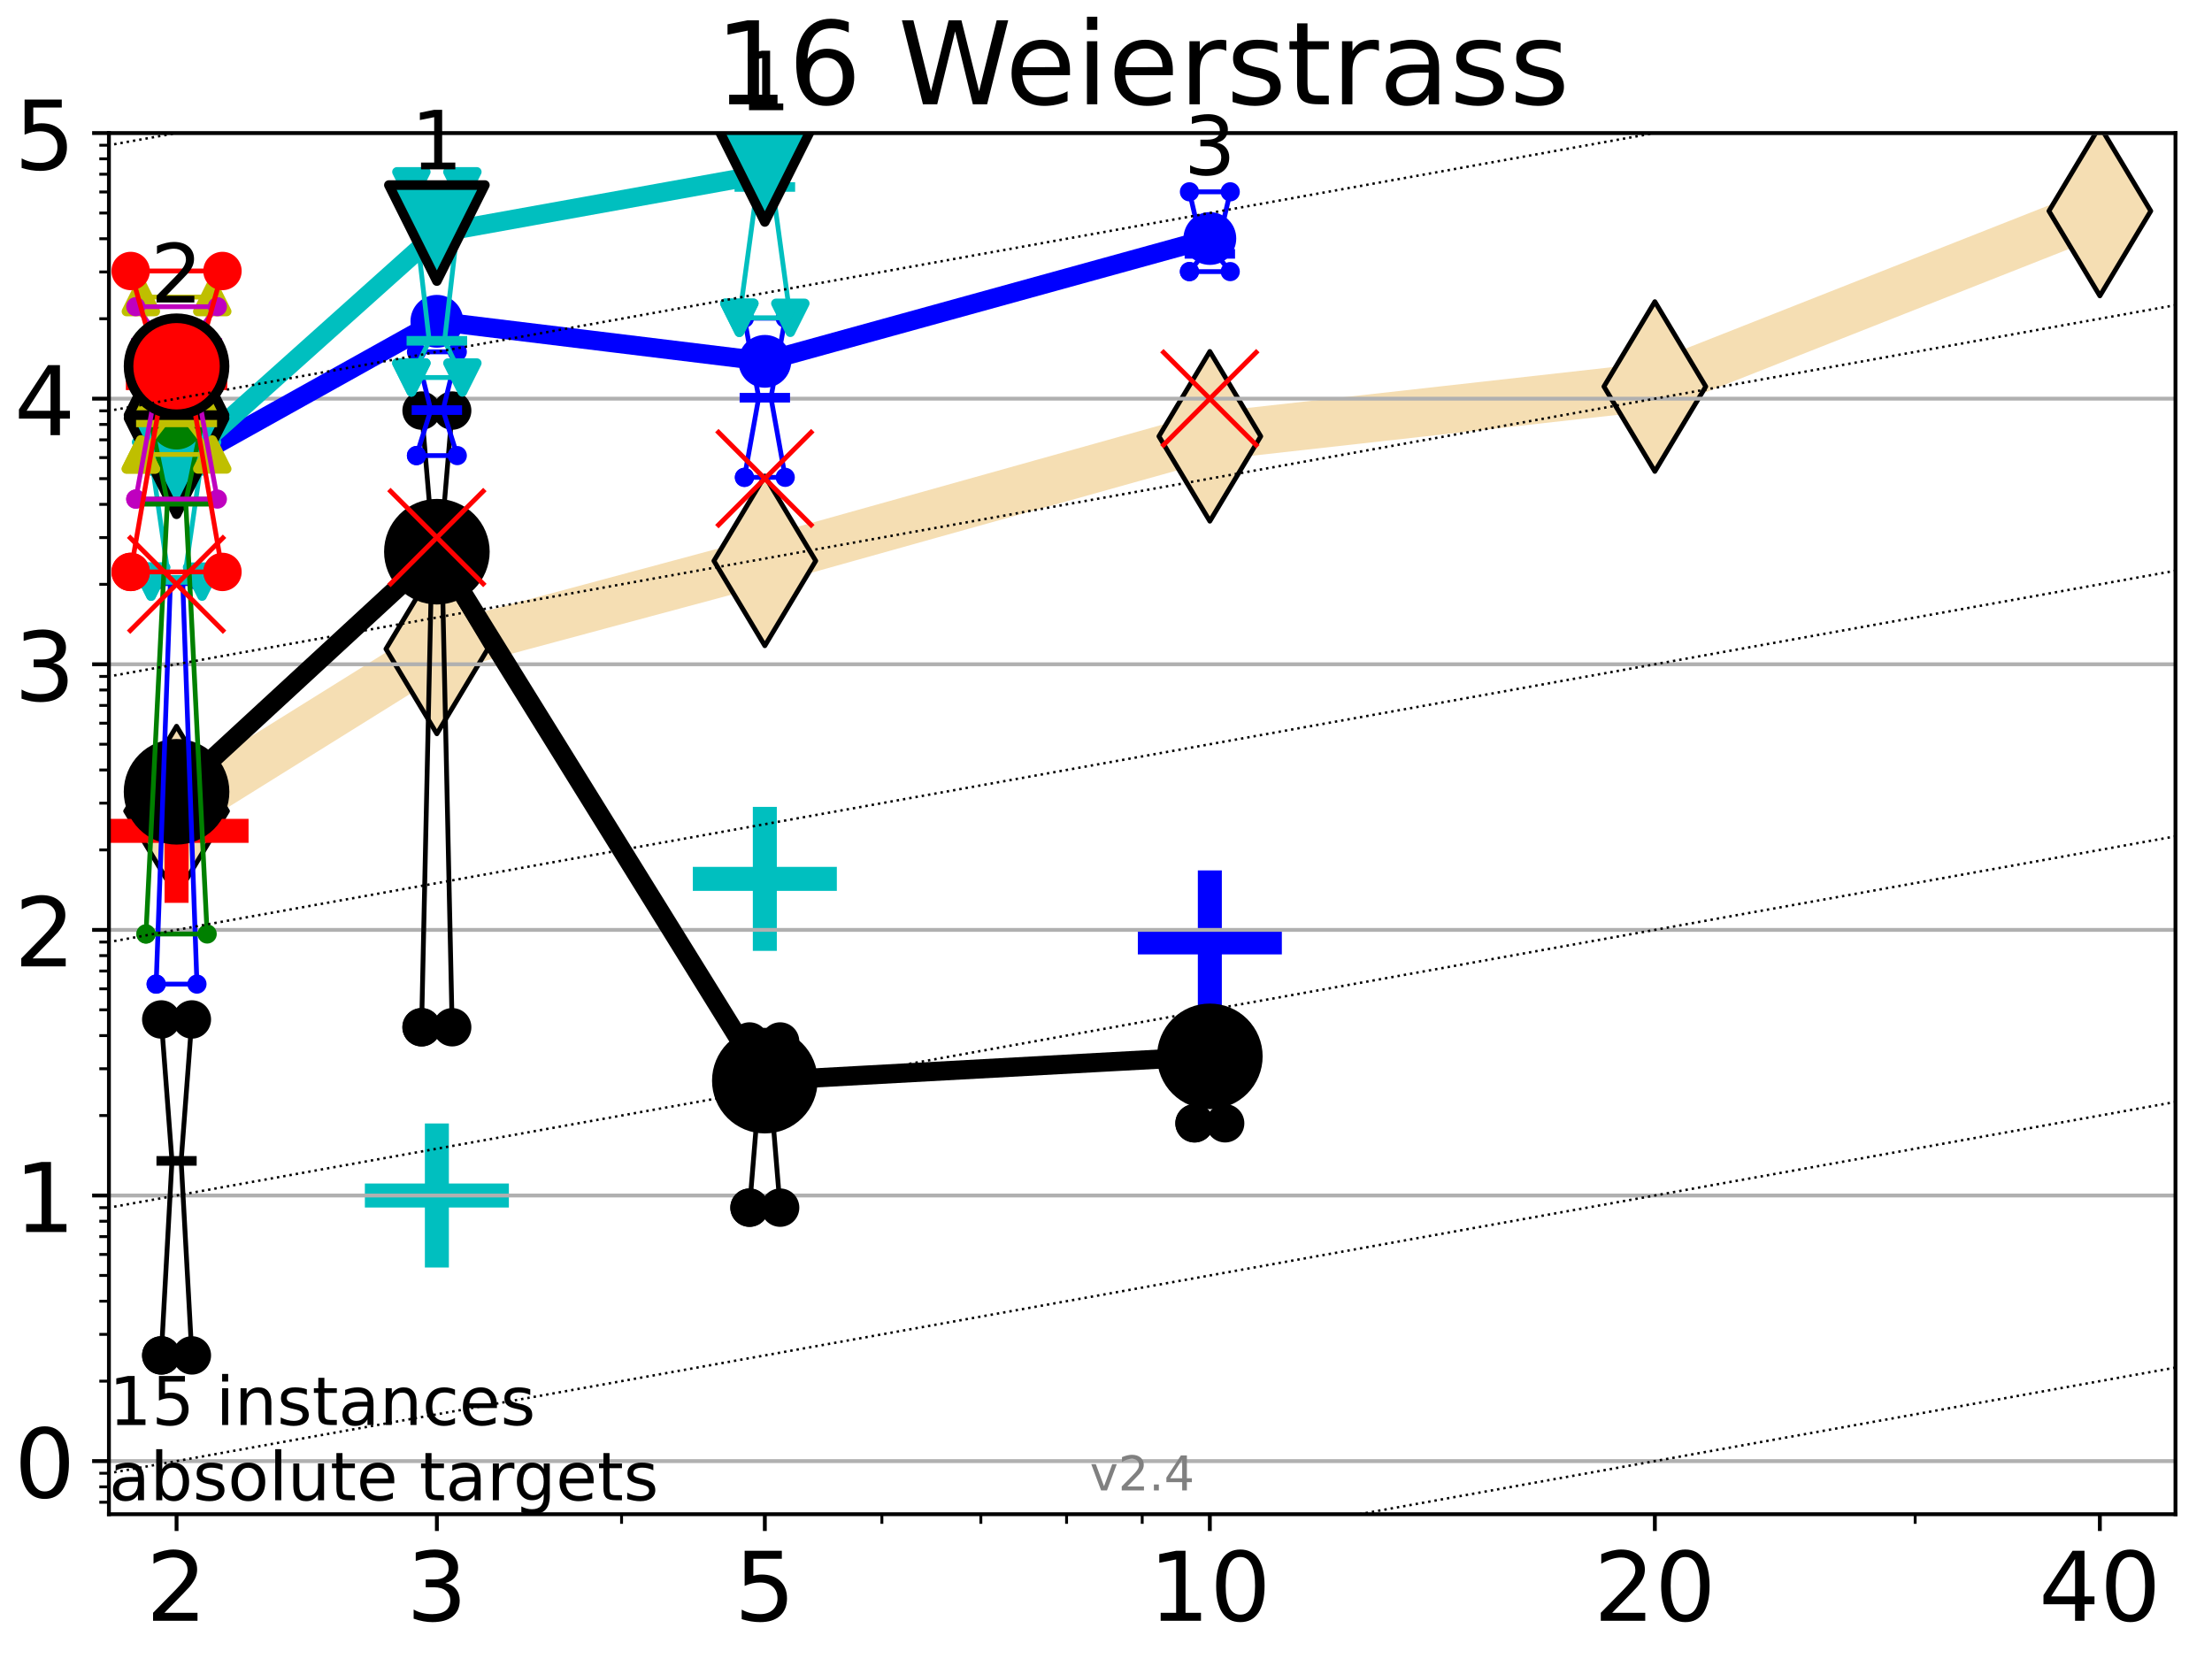 <?xml version="1.0" encoding="utf-8" standalone="no"?>
<!DOCTYPE svg PUBLIC "-//W3C//DTD SVG 1.1//EN"
  "http://www.w3.org/Graphics/SVG/1.1/DTD/svg11.dtd">
<!-- Created with matplotlib (https://matplotlib.org/) -->
<svg height="345.6pt" version="1.1" viewBox="0 0 460.8 345.6" width="460.8pt" xmlns="http://www.w3.org/2000/svg" xmlns:xlink="http://www.w3.org/1999/xlink">
 <defs>
  <style type="text/css">*{stroke-linecap:butt;stroke-linejoin:round;}</style>
 </defs>
 <g id="figure_1">
  <g id="patch_1">
   <path d="M 0 345.6 
L 460.8 345.6 
L 460.8 0 
L 0 0 
z
" style="fill:#ffffff;"/>
  </g>
  <g id="axes_1">
   <g id="patch_2">
    <path d="M 22.69 315.44 
L 453.192 315.44 
L 453.192 27.72 
L 22.69 27.72 
z
" style="fill:#ffffff;"/>
   </g>
   <g id="line2d_1">
    <path clip-path="url(#p259db27e4a)" d="M 36.781 168.971 
L 91.009 135.184 
L 159.329 116.839 
L 252.032 90.893 
L 344.736 80.522 
L 437.439 43.958 
" style="fill:none;stroke:#f5deb3;stroke-linecap:square;stroke-width:10;"/>
    <defs>
     <path d="M -0 17.678 
L 10.607 0 
L 0 -17.678 
L -10.607 -0 
z
" id="m7f25092174" style="stroke:#000000;stroke-linejoin:miter;"/>
    </defs>
    <g clip-path="url(#p259db27e4a)">
     <use style="fill:#f5deb3;stroke:#000000;stroke-linejoin:miter;" x="36.781" xlink:href="#m7f25092174" y="168.971"/>
     <use style="fill:#f5deb3;stroke:#000000;stroke-linejoin:miter;" x="91.009" xlink:href="#m7f25092174" y="135.184"/>
     <use style="fill:#f5deb3;stroke:#000000;stroke-linejoin:miter;" x="159.329" xlink:href="#m7f25092174" y="116.839"/>
     <use style="fill:#f5deb3;stroke:#000000;stroke-linejoin:miter;" x="252.032" xlink:href="#m7f25092174" y="90.893"/>
     <use style="fill:#f5deb3;stroke:#000000;stroke-linejoin:miter;" x="344.736" xlink:href="#m7f25092174" y="80.522"/>
     <use style="fill:#f5deb3;stroke:#000000;stroke-linejoin:miter;" x="437.439" xlink:href="#m7f25092174" y="43.958"/>
    </g>
   </g>
   <g id="line2d_2">
    <defs>
     <path d="M -15 0 
L 15 0 
M 0 15 
L 0 -15 
" id="m6a2b0e6d9e" style="stroke:#ff0000;stroke-width:5;"/>
    </defs>
    <g clip-path="url(#p259db27e4a)">
     <use style="fill:#ff0000;stroke:#ff0000;stroke-width:5;" x="36.781" xlink:href="#m6a2b0e6d9e" y="173.079"/>
    </g>
   </g>
   <g id="line2d_3">
    <defs>
     <path d="M -15 0 
L 15 0 
M 0 15 
L 0 -15 
" id="m4d6d68fc33" style="stroke:#00bfbf;stroke-width:5;"/>
    </defs>
    <g clip-path="url(#p259db27e4a)">
     <use style="fill:#00bfbf;stroke:#00bfbf;stroke-width:5;" x="91.009" xlink:href="#m4d6d68fc33" y="249.043"/>
    </g>
   </g>
   <g id="line2d_4">
    <g clip-path="url(#p259db27e4a)">
     <use style="fill:#00bfbf;stroke:#00bfbf;stroke-width:5;" x="159.329" xlink:href="#m4d6d68fc33" y="183.088"/>
    </g>
   </g>
   <g id="line2d_5">
    <defs>
     <path d="M -15 0 
L 15 0 
M 0 15 
L 0 -15 
" id="m47143b8ede" style="stroke:#0000ff;stroke-width:5;"/>
    </defs>
    <g clip-path="url(#p259db27e4a)">
     <use style="fill:#0000ff;stroke:#0000ff;stroke-width:5;" x="252.032" xlink:href="#m47143b8ede" y="196.324"/>
    </g>
   </g>
   <g id="matplotlib.axis_1">
    <g id="xtick_1">
     <g id="line2d_6">
      <defs>
       <path d="M 0 0 
L 0 3.5 
" id="mce8d9359ee" style="stroke:#000000;stroke-width:0.8;"/>
      </defs>
      <g>
       <use style="stroke:#000000;stroke-width:0.8;" x="36.781" xlink:href="#mce8d9359ee" y="315.44"/>
      </g>
     </g>
     <g id="text_1">
      <!-- 2 -->
      <g transform="translate(30.419 337.637)scale(0.2 -0.2)">
       <defs>
        <path d="M 19.188 8.297 
L 53.609 8.297 
L 53.609 0 
L 7.328 0 
L 7.328 8.297 
Q 12.938 14.109 22.625 23.891 
Q 32.328 33.688 34.812 36.531 
Q 39.547 41.844 41.422 45.531 
Q 43.312 49.219 43.312 52.781 
Q 43.312 58.594 39.234 62.25 
Q 35.156 65.922 28.609 65.922 
Q 23.969 65.922 18.812 64.312 
Q 13.672 62.703 7.812 59.422 
L 7.812 69.391 
Q 13.766 71.781 18.938 73 
Q 24.125 74.219 28.422 74.219 
Q 39.75 74.219 46.484 68.547 
Q 53.219 62.891 53.219 53.422 
Q 53.219 48.922 51.531 44.891 
Q 49.859 40.875 45.406 35.406 
Q 44.188 33.984 37.641 27.219 
Q 31.109 20.453 19.188 8.297 
z
" id="DejaVuSans-50"/>
       </defs>
       <use xlink:href="#DejaVuSans-50"/>
      </g>
     </g>
    </g>
    <g id="xtick_2">
     <g id="line2d_7">
      <g>
       <use style="stroke:#000000;stroke-width:0.8;" x="91.009" xlink:href="#mce8d9359ee" y="315.44"/>
      </g>
     </g>
     <g id="text_2">
      <!-- 3 -->
      <g transform="translate(84.647 337.637)scale(0.2 -0.2)">
       <defs>
        <path d="M 40.578 39.312 
Q 47.656 37.797 51.625 33 
Q 55.609 28.219 55.609 21.188 
Q 55.609 10.406 48.188 4.484 
Q 40.766 -1.422 27.094 -1.422 
Q 22.516 -1.422 17.656 -0.516 
Q 12.797 0.391 7.625 2.203 
L 7.625 11.719 
Q 11.719 9.328 16.594 8.109 
Q 21.484 6.891 26.812 6.891 
Q 36.078 6.891 40.938 10.547 
Q 45.797 14.203 45.797 21.188 
Q 45.797 27.641 41.281 31.266 
Q 36.766 34.906 28.719 34.906 
L 20.219 34.906 
L 20.219 43.016 
L 29.109 43.016 
Q 36.375 43.016 40.234 45.922 
Q 44.094 48.828 44.094 54.297 
Q 44.094 59.906 40.109 62.906 
Q 36.141 65.922 28.719 65.922 
Q 24.656 65.922 20.016 65.031 
Q 15.375 64.156 9.812 62.312 
L 9.812 71.094 
Q 15.438 72.656 20.344 73.438 
Q 25.25 74.219 29.594 74.219 
Q 40.828 74.219 47.359 69.109 
Q 53.906 64.016 53.906 55.328 
Q 53.906 49.266 50.438 45.094 
Q 46.969 40.922 40.578 39.312 
z
" id="DejaVuSans-51"/>
       </defs>
       <use xlink:href="#DejaVuSans-51"/>
      </g>
     </g>
    </g>
    <g id="xtick_3">
     <g id="line2d_8">
      <g>
       <use style="stroke:#000000;stroke-width:0.8;" x="159.329" xlink:href="#mce8d9359ee" y="315.44"/>
      </g>
     </g>
     <g id="text_3">
      <!-- 5 -->
      <g transform="translate(152.966 337.637)scale(0.2 -0.2)">
       <defs>
        <path d="M 10.797 72.906 
L 49.516 72.906 
L 49.516 64.594 
L 19.828 64.594 
L 19.828 46.734 
Q 21.969 47.469 24.109 47.828 
Q 26.266 48.188 28.422 48.188 
Q 40.625 48.188 47.75 41.5 
Q 54.891 34.812 54.891 23.391 
Q 54.891 11.625 47.562 5.094 
Q 40.234 -1.422 26.906 -1.422 
Q 22.312 -1.422 17.547 -0.641 
Q 12.797 0.141 7.719 1.703 
L 7.719 11.625 
Q 12.109 9.234 16.797 8.062 
Q 21.484 6.891 26.703 6.891 
Q 35.156 6.891 40.078 11.328 
Q 45.016 15.766 45.016 23.391 
Q 45.016 31 40.078 35.438 
Q 35.156 39.891 26.703 39.891 
Q 22.75 39.891 18.812 39.016 
Q 14.891 38.141 10.797 36.281 
z
" id="DejaVuSans-53"/>
       </defs>
       <use xlink:href="#DejaVuSans-53"/>
      </g>
     </g>
    </g>
    <g id="xtick_4">
     <g id="line2d_9">
      <g>
       <use style="stroke:#000000;stroke-width:0.8;" x="252.032" xlink:href="#mce8d9359ee" y="315.44"/>
      </g>
     </g>
     <g id="text_4">
      <!-- 10 -->
      <g transform="translate(239.307 337.637)scale(0.2 -0.2)">
       <defs>
        <path d="M 12.406 8.297 
L 28.516 8.297 
L 28.516 63.922 
L 10.984 60.406 
L 10.984 69.391 
L 28.422 72.906 
L 38.281 72.906 
L 38.281 8.297 
L 54.391 8.297 
L 54.391 0 
L 12.406 0 
z
" id="DejaVuSans-49"/>
        <path d="M 31.781 66.406 
Q 24.172 66.406 20.328 58.906 
Q 16.5 51.422 16.5 36.375 
Q 16.5 21.391 20.328 13.891 
Q 24.172 6.391 31.781 6.391 
Q 39.453 6.391 43.281 13.891 
Q 47.125 21.391 47.125 36.375 
Q 47.125 51.422 43.281 58.906 
Q 39.453 66.406 31.781 66.406 
z
M 31.781 74.219 
Q 44.047 74.219 50.516 64.516 
Q 56.984 54.828 56.984 36.375 
Q 56.984 17.969 50.516 8.266 
Q 44.047 -1.422 31.781 -1.422 
Q 19.531 -1.422 13.062 8.266 
Q 6.594 17.969 6.594 36.375 
Q 6.594 54.828 13.062 64.516 
Q 19.531 74.219 31.781 74.219 
z
" id="DejaVuSans-48"/>
       </defs>
       <use xlink:href="#DejaVuSans-49"/>
       <use x="63.623" xlink:href="#DejaVuSans-48"/>
      </g>
     </g>
    </g>
    <g id="xtick_5">
     <g id="line2d_10">
      <g>
       <use style="stroke:#000000;stroke-width:0.8;" x="344.736" xlink:href="#mce8d9359ee" y="315.44"/>
      </g>
     </g>
     <g id="text_5">
      <!-- 20 -->
      <g transform="translate(332.011 337.637)scale(0.2 -0.2)">
       <use xlink:href="#DejaVuSans-50"/>
       <use x="63.623" xlink:href="#DejaVuSans-48"/>
      </g>
     </g>
    </g>
    <g id="xtick_6">
     <g id="line2d_11">
      <g>
       <use style="stroke:#000000;stroke-width:0.8;" x="437.439" xlink:href="#mce8d9359ee" y="315.44"/>
      </g>
     </g>
     <g id="text_6">
      <!-- 40 -->
      <g transform="translate(424.714 337.637)scale(0.2 -0.2)">
       <defs>
        <path d="M 37.797 64.312 
L 12.891 25.391 
L 37.797 25.391 
z
M 35.203 72.906 
L 47.609 72.906 
L 47.609 25.391 
L 58.016 25.391 
L 58.016 17.188 
L 47.609 17.188 
L 47.609 0 
L 37.797 0 
L 37.797 17.188 
L 4.891 17.188 
L 4.891 26.703 
z
" id="DejaVuSans-52"/>
       </defs>
       <use xlink:href="#DejaVuSans-52"/>
       <use x="63.623" xlink:href="#DejaVuSans-48"/>
      </g>
     </g>
    </g>
    <g id="xtick_7">
     <g id="line2d_12">
      <defs>
       <path d="M 0 0 
L 0 2 
" id="mf36166235d" style="stroke:#000000;stroke-width:0.6;"/>
      </defs>
      <g>
       <use style="stroke:#000000;stroke-width:0.6;" x="129.485" xlink:href="#mf36166235d" y="315.44"/>
      </g>
     </g>
    </g>
    <g id="xtick_8">
     <g id="line2d_13">
      <g>
       <use style="stroke:#000000;stroke-width:0.6;" x="183.713" xlink:href="#mf36166235d" y="315.44"/>
      </g>
     </g>
    </g>
    <g id="xtick_9">
     <g id="line2d_14">
      <g>
       <use style="stroke:#000000;stroke-width:0.6;" x="204.329" xlink:href="#mf36166235d" y="315.44"/>
      </g>
     </g>
    </g>
    <g id="xtick_10">
     <g id="line2d_15">
      <g>
       <use style="stroke:#000000;stroke-width:0.6;" x="222.188" xlink:href="#mf36166235d" y="315.44"/>
      </g>
     </g>
    </g>
    <g id="xtick_11">
     <g id="line2d_16">
      <g>
       <use style="stroke:#000000;stroke-width:0.6;" x="237.941" xlink:href="#mf36166235d" y="315.44"/>
      </g>
     </g>
    </g>
    <g id="xtick_12">
     <g id="line2d_17">
      <g>
       <use style="stroke:#000000;stroke-width:0.6;" x="398.964" xlink:href="#mf36166235d" y="315.44"/>
      </g>
     </g>
    </g>
   </g>
   <g id="matplotlib.axis_2">
    <g id="ytick_1">
     <g id="line2d_18">
      <path clip-path="url(#p259db27e4a)" d="M 22.69 304.374 
L 453.192 304.374 
" style="fill:none;stroke:#b0b0b0;stroke-linecap:square;stroke-width:0.8;"/>
     </g>
     <g id="line2d_19">
      <defs>
       <path d="M 0 0 
L -3.5 0 
" id="m605a026804" style="stroke:#000000;stroke-width:0.8;"/>
      </defs>
      <g>
       <use style="stroke:#000000;stroke-width:0.8;" x="22.69" xlink:href="#m605a026804" y="304.374"/>
      </g>
     </g>
     <g id="text_7">
      <!-- 0 -->
      <g transform="translate(2.965 311.972)scale(0.2 -0.2)">
       <use xlink:href="#DejaVuSans-48"/>
      </g>
     </g>
    </g>
    <g id="ytick_2">
     <g id="line2d_20">
      <path clip-path="url(#p259db27e4a)" d="M 22.69 249.043 
L 453.192 249.043 
" style="fill:none;stroke:#b0b0b0;stroke-linecap:square;stroke-width:0.8;"/>
     </g>
     <g id="line2d_21">
      <g>
       <use style="stroke:#000000;stroke-width:0.8;" x="22.69" xlink:href="#m605a026804" y="249.043"/>
      </g>
     </g>
     <g id="text_8">
      <!-- 1 -->
      <g transform="translate(2.965 256.642)scale(0.2 -0.2)">
       <use xlink:href="#DejaVuSans-49"/>
      </g>
     </g>
    </g>
    <g id="ytick_3">
     <g id="line2d_22">
      <path clip-path="url(#p259db27e4a)" d="M 22.69 193.712 
L 453.192 193.712 
" style="fill:none;stroke:#b0b0b0;stroke-linecap:square;stroke-width:0.8;"/>
     </g>
     <g id="line2d_23">
      <g>
       <use style="stroke:#000000;stroke-width:0.8;" x="22.69" xlink:href="#m605a026804" y="193.712"/>
      </g>
     </g>
     <g id="text_9">
      <!-- 2 -->
      <g transform="translate(2.965 201.311)scale(0.2 -0.2)">
       <use xlink:href="#DejaVuSans-50"/>
      </g>
     </g>
    </g>
    <g id="ytick_4">
     <g id="line2d_24">
      <path clip-path="url(#p259db27e4a)" d="M 22.69 138.382 
L 453.192 138.382 
" style="fill:none;stroke:#b0b0b0;stroke-linecap:square;stroke-width:0.8;"/>
     </g>
     <g id="line2d_25">
      <g>
       <use style="stroke:#000000;stroke-width:0.8;" x="22.69" xlink:href="#m605a026804" y="138.382"/>
      </g>
     </g>
     <g id="text_10">
      <!-- 3 -->
      <g transform="translate(2.965 145.98)scale(0.2 -0.2)">
       <use xlink:href="#DejaVuSans-51"/>
      </g>
     </g>
    </g>
    <g id="ytick_5">
     <g id="line2d_26">
      <path clip-path="url(#p259db27e4a)" d="M 22.69 83.051 
L 453.192 83.051 
" style="fill:none;stroke:#b0b0b0;stroke-linecap:square;stroke-width:0.8;"/>
     </g>
     <g id="line2d_27">
      <g>
       <use style="stroke:#000000;stroke-width:0.8;" x="22.69" xlink:href="#m605a026804" y="83.051"/>
      </g>
     </g>
     <g id="text_11">
      <!-- 4 -->
      <g transform="translate(2.965 90.649)scale(0.2 -0.2)">
       <use xlink:href="#DejaVuSans-52"/>
      </g>
     </g>
    </g>
    <g id="ytick_6">
     <g id="line2d_28">
      <path clip-path="url(#p259db27e4a)" d="M 22.69 27.72 
L 453.192 27.72 
" style="fill:none;stroke:#b0b0b0;stroke-linecap:square;stroke-width:0.8;"/>
     </g>
     <g id="line2d_29">
      <g>
       <use style="stroke:#000000;stroke-width:0.8;" x="22.69" xlink:href="#m605a026804" y="27.72"/>
      </g>
     </g>
     <g id="text_12">
      <!-- 5 -->
      <g transform="translate(2.965 35.318)scale(0.2 -0.2)">
       <use xlink:href="#DejaVuSans-53"/>
      </g>
     </g>
    </g>
    <g id="ytick_7">
     <g id="line2d_30">
      <defs>
       <path d="M 0 0 
L -2 0 
" id="m8ce07dd0c6" style="stroke:#000000;stroke-width:0.6;"/>
      </defs>
      <g>
       <use style="stroke:#000000;stroke-width:0.6;" x="22.69" xlink:href="#m8ce07dd0c6" y="312.945"/>
      </g>
     </g>
    </g>
    <g id="ytick_8">
     <g id="line2d_31">
      <g>
       <use style="stroke:#000000;stroke-width:0.6;" x="22.69" xlink:href="#m8ce07dd0c6" y="309.736"/>
      </g>
     </g>
    </g>
    <g id="ytick_9">
     <g id="line2d_32">
      <g>
       <use style="stroke:#000000;stroke-width:0.6;" x="22.69" xlink:href="#m8ce07dd0c6" y="306.906"/>
      </g>
     </g>
    </g>
    <g id="ytick_10">
     <g id="line2d_33">
      <g>
       <use style="stroke:#000000;stroke-width:0.6;" x="22.69" xlink:href="#m8ce07dd0c6" y="287.718"/>
      </g>
     </g>
    </g>
    <g id="ytick_11">
     <g id="line2d_34">
      <g>
       <use style="stroke:#000000;stroke-width:0.6;" x="22.69" xlink:href="#m8ce07dd0c6" y="277.974"/>
      </g>
     </g>
    </g>
    <g id="ytick_12">
     <g id="line2d_35">
      <g>
       <use style="stroke:#000000;stroke-width:0.6;" x="22.69" xlink:href="#m8ce07dd0c6" y="271.061"/>
      </g>
     </g>
    </g>
    <g id="ytick_13">
     <g id="line2d_36">
      <g>
       <use style="stroke:#000000;stroke-width:0.6;" x="22.69" xlink:href="#m8ce07dd0c6" y="265.699"/>
      </g>
     </g>
    </g>
    <g id="ytick_14">
     <g id="line2d_37">
      <g>
       <use style="stroke:#000000;stroke-width:0.6;" x="22.69" xlink:href="#m8ce07dd0c6" y="261.318"/>
      </g>
     </g>
    </g>
    <g id="ytick_15">
     <g id="line2d_38">
      <g>
       <use style="stroke:#000000;stroke-width:0.6;" x="22.69" xlink:href="#m8ce07dd0c6" y="257.614"/>
      </g>
     </g>
    </g>
    <g id="ytick_16">
     <g id="line2d_39">
      <g>
       <use style="stroke:#000000;stroke-width:0.6;" x="22.69" xlink:href="#m8ce07dd0c6" y="254.405"/>
      </g>
     </g>
    </g>
    <g id="ytick_17">
     <g id="line2d_40">
      <g>
       <use style="stroke:#000000;stroke-width:0.6;" x="22.69" xlink:href="#m8ce07dd0c6" y="251.575"/>
      </g>
     </g>
    </g>
    <g id="ytick_18">
     <g id="line2d_41">
      <g>
       <use style="stroke:#000000;stroke-width:0.6;" x="22.69" xlink:href="#m8ce07dd0c6" y="232.387"/>
      </g>
     </g>
    </g>
    <g id="ytick_19">
     <g id="line2d_42">
      <g>
       <use style="stroke:#000000;stroke-width:0.6;" x="22.69" xlink:href="#m8ce07dd0c6" y="222.644"/>
      </g>
     </g>
    </g>
    <g id="ytick_20">
     <g id="line2d_43">
      <g>
       <use style="stroke:#000000;stroke-width:0.6;" x="22.69" xlink:href="#m8ce07dd0c6" y="215.731"/>
      </g>
     </g>
    </g>
    <g id="ytick_21">
     <g id="line2d_44">
      <g>
       <use style="stroke:#000000;stroke-width:0.6;" x="22.69" xlink:href="#m8ce07dd0c6" y="210.369"/>
      </g>
     </g>
    </g>
    <g id="ytick_22">
     <g id="line2d_45">
      <g>
       <use style="stroke:#000000;stroke-width:0.6;" x="22.69" xlink:href="#m8ce07dd0c6" y="205.987"/>
      </g>
     </g>
    </g>
    <g id="ytick_23">
     <g id="line2d_46">
      <g>
       <use style="stroke:#000000;stroke-width:0.6;" x="22.69" xlink:href="#m8ce07dd0c6" y="202.283"/>
      </g>
     </g>
    </g>
    <g id="ytick_24">
     <g id="line2d_47">
      <g>
       <use style="stroke:#000000;stroke-width:0.6;" x="22.69" xlink:href="#m8ce07dd0c6" y="199.074"/>
      </g>
     </g>
    </g>
    <g id="ytick_25">
     <g id="line2d_48">
      <g>
       <use style="stroke:#000000;stroke-width:0.6;" x="22.69" xlink:href="#m8ce07dd0c6" y="196.244"/>
      </g>
     </g>
    </g>
    <g id="ytick_26">
     <g id="line2d_49">
      <g>
       <use style="stroke:#000000;stroke-width:0.6;" x="22.69" xlink:href="#m8ce07dd0c6" y="177.056"/>
      </g>
     </g>
    </g>
    <g id="ytick_27">
     <g id="line2d_50">
      <g>
       <use style="stroke:#000000;stroke-width:0.6;" x="22.69" xlink:href="#m8ce07dd0c6" y="167.313"/>
      </g>
     </g>
    </g>
    <g id="ytick_28">
     <g id="line2d_51">
      <g>
       <use style="stroke:#000000;stroke-width:0.6;" x="22.69" xlink:href="#m8ce07dd0c6" y="160.4"/>
      </g>
     </g>
    </g>
    <g id="ytick_29">
     <g id="line2d_52">
      <g>
       <use style="stroke:#000000;stroke-width:0.6;" x="22.69" xlink:href="#m8ce07dd0c6" y="155.038"/>
      </g>
     </g>
    </g>
    <g id="ytick_30">
     <g id="line2d_53">
      <g>
       <use style="stroke:#000000;stroke-width:0.6;" x="22.69" xlink:href="#m8ce07dd0c6" y="150.657"/>
      </g>
     </g>
    </g>
    <g id="ytick_31">
     <g id="line2d_54">
      <g>
       <use style="stroke:#000000;stroke-width:0.6;" x="22.69" xlink:href="#m8ce07dd0c6" y="146.952"/>
      </g>
     </g>
    </g>
    <g id="ytick_32">
     <g id="line2d_55">
      <g>
       <use style="stroke:#000000;stroke-width:0.6;" x="22.69" xlink:href="#m8ce07dd0c6" y="143.744"/>
      </g>
     </g>
    </g>
    <g id="ytick_33">
     <g id="line2d_56">
      <g>
       <use style="stroke:#000000;stroke-width:0.6;" x="22.69" xlink:href="#m8ce07dd0c6" y="140.913"/>
      </g>
     </g>
    </g>
    <g id="ytick_34">
     <g id="line2d_57">
      <g>
       <use style="stroke:#000000;stroke-width:0.6;" x="22.69" xlink:href="#m8ce07dd0c6" y="121.725"/>
      </g>
     </g>
    </g>
    <g id="ytick_35">
     <g id="line2d_58">
      <g>
       <use style="stroke:#000000;stroke-width:0.6;" x="22.69" xlink:href="#m8ce07dd0c6" y="111.982"/>
      </g>
     </g>
    </g>
    <g id="ytick_36">
     <g id="line2d_59">
      <g>
       <use style="stroke:#000000;stroke-width:0.6;" x="22.69" xlink:href="#m8ce07dd0c6" y="105.069"/>
      </g>
     </g>
    </g>
    <g id="ytick_37">
     <g id="line2d_60">
      <g>
       <use style="stroke:#000000;stroke-width:0.6;" x="22.69" xlink:href="#m8ce07dd0c6" y="99.707"/>
      </g>
     </g>
    </g>
    <g id="ytick_38">
     <g id="line2d_61">
      <g>
       <use style="stroke:#000000;stroke-width:0.6;" x="22.69" xlink:href="#m8ce07dd0c6" y="95.326"/>
      </g>
     </g>
    </g>
    <g id="ytick_39">
     <g id="line2d_62">
      <g>
       <use style="stroke:#000000;stroke-width:0.6;" x="22.69" xlink:href="#m8ce07dd0c6" y="91.622"/>
      </g>
     </g>
    </g>
    <g id="ytick_40">
     <g id="line2d_63">
      <g>
       <use style="stroke:#000000;stroke-width:0.6;" x="22.69" xlink:href="#m8ce07dd0c6" y="88.413"/>
      </g>
     </g>
    </g>
    <g id="ytick_41">
     <g id="line2d_64">
      <g>
       <use style="stroke:#000000;stroke-width:0.6;" x="22.69" xlink:href="#m8ce07dd0c6" y="85.583"/>
      </g>
     </g>
    </g>
    <g id="ytick_42">
     <g id="line2d_65">
      <g>
       <use style="stroke:#000000;stroke-width:0.6;" x="22.69" xlink:href="#m8ce07dd0c6" y="66.395"/>
      </g>
     </g>
    </g>
    <g id="ytick_43">
     <g id="line2d_66">
      <g>
       <use style="stroke:#000000;stroke-width:0.6;" x="22.69" xlink:href="#m8ce07dd0c6" y="56.651"/>
      </g>
     </g>
    </g>
    <g id="ytick_44">
     <g id="line2d_67">
      <g>
       <use style="stroke:#000000;stroke-width:0.6;" x="22.69" xlink:href="#m8ce07dd0c6" y="49.738"/>
      </g>
     </g>
    </g>
    <g id="ytick_45">
     <g id="line2d_68">
      <g>
       <use style="stroke:#000000;stroke-width:0.6;" x="22.69" xlink:href="#m8ce07dd0c6" y="44.376"/>
      </g>
     </g>
    </g>
    <g id="ytick_46">
     <g id="line2d_69">
      <g>
       <use style="stroke:#000000;stroke-width:0.6;" x="22.69" xlink:href="#m8ce07dd0c6" y="39.995"/>
      </g>
     </g>
    </g>
    <g id="ytick_47">
     <g id="line2d_70">
      <g>
       <use style="stroke:#000000;stroke-width:0.6;" x="22.69" xlink:href="#m8ce07dd0c6" y="36.291"/>
      </g>
     </g>
    </g>
    <g id="ytick_48">
     <g id="line2d_71">
      <g>
       <use style="stroke:#000000;stroke-width:0.6;" x="22.69" xlink:href="#m8ce07dd0c6" y="33.082"/>
      </g>
     </g>
    </g>
    <g id="ytick_49">
     <g id="line2d_72">
      <g>
       <use style="stroke:#000000;stroke-width:0.6;" x="22.69" xlink:href="#m8ce07dd0c6" y="30.252"/>
      </g>
     </g>
    </g>
   </g>
   <g id="line2d_73">
    <path clip-path="url(#p259db27e4a)" d="M 33.594 282.356 
L 35.825 241.832 
L 33.594 212.372 
L 39.968 212.372 
L 37.737 241.832 
L 39.968 282.356 
L 33.594 282.356 
" style="fill:none;stroke:#000000;stroke-linecap:square;"/>
   </g>
   <g id="line2d_74">
    <path clip-path="url(#p259db27e4a)" d="M 33.594 282.356 
L 39.968 282.356 
L 39.968 212.372 
L 33.594 212.372 
L 33.594 282.356 
" style="fill:none;"/>
    <defs>
     <path d="M 0 3 
C 0.796 3 1.559 2.684 2.121 2.121 
C 2.684 1.559 3 0.796 3 0 
C 3 -0.796 2.684 -1.559 2.121 -2.121 
C 1.559 -2.684 0.796 -3 0 -3 
C -0.796 -3 -1.559 -2.684 -2.121 -2.121 
C -2.684 -1.559 -3 -0.796 -3 0 
C -3 0.796 -2.684 1.559 -2.121 2.121 
C -1.559 2.684 -0.796 3 0 3 
z
" id="maf2934180d" style="stroke:#000000;stroke-width:2;"/>
    </defs>
    <g clip-path="url(#p259db27e4a)">
     <use style="stroke:#000000;stroke-width:2;" x="33.594" xlink:href="#maf2934180d" y="282.356"/>
     <use style="stroke:#000000;stroke-width:2;" x="39.968" xlink:href="#maf2934180d" y="282.356"/>
     <use style="stroke:#000000;stroke-width:2;" x="39.968" xlink:href="#maf2934180d" y="212.372"/>
     <use style="stroke:#000000;stroke-width:2;" x="33.594" xlink:href="#maf2934180d" y="212.372"/>
     <use style="stroke:#000000;stroke-width:2;" x="33.594" xlink:href="#maf2934180d" y="282.356"/>
    </g>
   </g>
   <g id="line2d_75">
    <path clip-path="url(#p259db27e4a)" d="M 33.594 241.832 
L 39.968 241.832 
" style="fill:none;stroke:#000000;stroke-linecap:square;stroke-width:2;"/>
   </g>
   <g id="line2d_76">
    <path clip-path="url(#p259db27e4a)" d="M 87.823 213.993 
L 90.053 111.953 
L 87.823 85.531 
L 94.196 85.531 
L 91.965 111.953 
L 94.196 213.993 
L 87.823 213.993 
" style="fill:none;stroke:#000000;stroke-linecap:square;"/>
   </g>
   <g id="line2d_77">
    <path clip-path="url(#p259db27e4a)" d="M 87.823 213.993 
L 94.196 213.993 
L 94.196 85.531 
L 87.823 85.531 
L 87.823 213.993 
" style="fill:none;"/>
    <g clip-path="url(#p259db27e4a)">
     <use style="stroke:#000000;stroke-width:2;" x="87.823" xlink:href="#maf2934180d" y="213.993"/>
     <use style="stroke:#000000;stroke-width:2;" x="94.196" xlink:href="#maf2934180d" y="213.993"/>
     <use style="stroke:#000000;stroke-width:2;" x="94.196" xlink:href="#maf2934180d" y="85.531"/>
     <use style="stroke:#000000;stroke-width:2;" x="87.823" xlink:href="#maf2934180d" y="85.531"/>
     <use style="stroke:#000000;stroke-width:2;" x="87.823" xlink:href="#maf2934180d" y="213.993"/>
    </g>
   </g>
   <g id="line2d_78">
    <path clip-path="url(#p259db27e4a)" d="M 87.823 111.953 
L 94.196 111.953 
" style="fill:none;stroke:#000000;stroke-linecap:square;stroke-width:2;"/>
   </g>
   <g id="line2d_79">
    <path clip-path="url(#p259db27e4a)" d="M 156.142 251.575 
L 158.373 224.474 
L 156.142 216.963 
L 162.515 216.963 
L 160.285 224.474 
L 162.515 251.575 
L 156.142 251.575 
" style="fill:none;stroke:#000000;stroke-linecap:square;"/>
   </g>
   <g id="line2d_80">
    <path clip-path="url(#p259db27e4a)" d="M 156.142 251.575 
L 162.515 251.575 
L 162.515 216.963 
L 156.142 216.963 
L 156.142 251.575 
" style="fill:none;"/>
    <g clip-path="url(#p259db27e4a)">
     <use style="stroke:#000000;stroke-width:2;" x="156.142" xlink:href="#maf2934180d" y="251.575"/>
     <use style="stroke:#000000;stroke-width:2;" x="162.515" xlink:href="#maf2934180d" y="251.575"/>
     <use style="stroke:#000000;stroke-width:2;" x="162.515" xlink:href="#maf2934180d" y="216.963"/>
     <use style="stroke:#000000;stroke-width:2;" x="156.142" xlink:href="#maf2934180d" y="216.963"/>
     <use style="stroke:#000000;stroke-width:2;" x="156.142" xlink:href="#maf2934180d" y="251.575"/>
    </g>
   </g>
   <g id="line2d_81">
    <path clip-path="url(#p259db27e4a)" d="M 156.142 224.474 
L 162.515 224.474 
" style="fill:none;stroke:#000000;stroke-linecap:square;stroke-width:2;"/>
   </g>
   <g id="line2d_82">
    <path clip-path="url(#p259db27e4a)" d="M 248.845 234.002 
L 251.076 222.365 
L 248.845 215.791 
L 255.219 215.791 
L 252.988 222.365 
L 255.219 234.002 
L 248.845 234.002 
" style="fill:none;stroke:#000000;stroke-linecap:square;"/>
   </g>
   <g id="line2d_83">
    <path clip-path="url(#p259db27e4a)" d="M 248.845 234.002 
L 255.219 234.002 
L 255.219 215.791 
L 248.845 215.791 
L 248.845 234.002 
" style="fill:none;"/>
    <g clip-path="url(#p259db27e4a)">
     <use style="stroke:#000000;stroke-width:2;" x="248.845" xlink:href="#maf2934180d" y="234.002"/>
     <use style="stroke:#000000;stroke-width:2;" x="255.219" xlink:href="#maf2934180d" y="234.002"/>
     <use style="stroke:#000000;stroke-width:2;" x="255.219" xlink:href="#maf2934180d" y="215.791"/>
     <use style="stroke:#000000;stroke-width:2;" x="248.845" xlink:href="#maf2934180d" y="215.791"/>
     <use style="stroke:#000000;stroke-width:2;" x="248.845" xlink:href="#maf2934180d" y="234.002"/>
    </g>
   </g>
   <g id="line2d_84">
    <path clip-path="url(#p259db27e4a)" d="M 248.845 222.365 
L 255.219 222.365 
" style="fill:none;stroke:#000000;stroke-linecap:square;stroke-width:2;"/>
   </g>
   <g id="line2d_85">
    <path clip-path="url(#p259db27e4a)" d="M 36.781 164.947 
L 91.009 114.929 
" style="fill:none;stroke:#000000;stroke-linecap:square;stroke-width:4;"/>
   </g>
   <g id="line2d_86">
    <path clip-path="url(#p259db27e4a)" d="M 91.009 114.929 
L 159.329 225.116 
" style="fill:none;stroke:#000000;stroke-linecap:square;stroke-width:4;"/>
   </g>
   <g id="line2d_87">
    <path clip-path="url(#p259db27e4a)" d="M 159.329 225.116 
L 252.032 220.059 
" style="fill:none;stroke:#000000;stroke-linecap:square;stroke-width:4;"/>
   </g>
   <g id="line2d_88">
    <path clip-path="url(#p259db27e4a)" d="M 36.781 164.947 
L 91.009 114.929 
L 159.329 225.116 
L 252.032 220.059 
" style="fill:none;"/>
    <defs>
     <path d="M 0 10 
C 2.652 10 5.196 8.946 7.071 7.071 
C 8.946 5.196 10 2.652 10 0 
C 10 -2.652 8.946 -5.196 7.071 -7.071 
C 5.196 -8.946 2.652 -10 0 -10 
C -2.652 -10 -5.196 -8.946 -7.071 -7.071 
C -8.946 -5.196 -10 -2.652 -10 0 
C -10 2.652 -8.946 5.196 -7.071 7.071 
C -5.196 8.946 -2.652 10 0 10 
z
" id="m5ef9f89bef" style="stroke:#000000;stroke-width:2;"/>
    </defs>
    <g clip-path="url(#p259db27e4a)">
     <use style="stroke:#000000;stroke-width:2;" x="36.781" xlink:href="#m5ef9f89bef" y="164.947"/>
     <use style="stroke:#000000;stroke-width:2;" x="91.009" xlink:href="#m5ef9f89bef" y="114.929"/>
     <use style="stroke:#000000;stroke-width:2;" x="159.329" xlink:href="#m5ef9f89bef" y="225.116"/>
     <use style="stroke:#000000;stroke-width:2;" x="252.032" xlink:href="#m5ef9f89bef" y="220.059"/>
    </g>
   </g>
   <g id="line2d_89">
    <path clip-path="url(#p259db27e4a)" d="M 32.532 205.006 
L 35.507 121.079 
L 32.532 120.893 
L 41.03 120.893 
L 38.056 121.079 
L 41.03 205.006 
L 32.532 205.006 
" style="fill:none;stroke:#0000ff;stroke-linecap:square;"/>
   </g>
   <g id="line2d_90">
    <path clip-path="url(#p259db27e4a)" d="M 32.532 205.006 
L 41.03 205.006 
L 41.03 120.893 
L 32.532 120.893 
L 32.532 205.006 
" style="fill:none;"/>
    <defs>
     <path d="M 0 1.5 
C 0.398 1.5 0.779 1.342 1.061 1.061 
C 1.342 0.779 1.5 0.398 1.5 0 
C 1.5 -0.398 1.342 -0.779 1.061 -1.061 
C 0.779 -1.342 0.398 -1.5 0 -1.5 
C -0.398 -1.5 -0.779 -1.342 -1.061 -1.061 
C -1.342 -0.779 -1.5 -0.398 -1.5 0 
C -1.5 0.398 -1.342 0.779 -1.061 1.061 
C -0.779 1.342 -0.398 1.5 0 1.5 
z
" id="mb42dde5710" style="stroke:#0000ff;"/>
    </defs>
    <g clip-path="url(#p259db27e4a)">
     <use style="fill:#0000ff;stroke:#0000ff;" x="32.532" xlink:href="#mb42dde5710" y="205.006"/>
     <use style="fill:#0000ff;stroke:#0000ff;" x="41.03" xlink:href="#mb42dde5710" y="205.006"/>
     <use style="fill:#0000ff;stroke:#0000ff;" x="41.03" xlink:href="#mb42dde5710" y="120.893"/>
     <use style="fill:#0000ff;stroke:#0000ff;" x="32.532" xlink:href="#mb42dde5710" y="120.893"/>
     <use style="fill:#0000ff;stroke:#0000ff;" x="32.532" xlink:href="#mb42dde5710" y="205.006"/>
    </g>
   </g>
   <g id="line2d_91">
    <path clip-path="url(#p259db27e4a)" d="M 32.532 121.079 
L 41.03 121.079 
" style="fill:none;stroke:#0000ff;stroke-linecap:square;stroke-width:2;"/>
   </g>
   <g id="line2d_92">
    <path clip-path="url(#p259db27e4a)" d="M 86.76 94.908 
L 89.735 85.437 
L 86.76 73.299 
L 95.258 73.299 
L 92.284 85.437 
L 95.258 94.908 
L 86.76 94.908 
" style="fill:none;stroke:#0000ff;stroke-linecap:square;"/>
   </g>
   <g id="line2d_93">
    <path clip-path="url(#p259db27e4a)" d="M 86.76 94.908 
L 95.258 94.908 
L 95.258 73.299 
L 86.76 73.299 
L 86.76 94.908 
" style="fill:none;"/>
    <g clip-path="url(#p259db27e4a)">
     <use style="fill:#0000ff;stroke:#0000ff;" x="86.76" xlink:href="#mb42dde5710" y="94.908"/>
     <use style="fill:#0000ff;stroke:#0000ff;" x="95.258" xlink:href="#mb42dde5710" y="94.908"/>
     <use style="fill:#0000ff;stroke:#0000ff;" x="95.258" xlink:href="#mb42dde5710" y="73.299"/>
     <use style="fill:#0000ff;stroke:#0000ff;" x="86.76" xlink:href="#mb42dde5710" y="73.299"/>
     <use style="fill:#0000ff;stroke:#0000ff;" x="86.76" xlink:href="#mb42dde5710" y="94.908"/>
    </g>
   </g>
   <g id="line2d_94">
    <path clip-path="url(#p259db27e4a)" d="M 86.76 85.437 
L 95.258 85.437 
" style="fill:none;stroke:#0000ff;stroke-linecap:square;stroke-width:2;"/>
   </g>
   <g id="line2d_95">
    <path clip-path="url(#p259db27e4a)" d="M 155.08 99.441 
L 158.054 82.848 
L 155.08 66.291 
L 163.578 66.291 
L 160.603 82.848 
L 163.578 99.441 
L 155.08 99.441 
" style="fill:none;stroke:#0000ff;stroke-linecap:square;"/>
   </g>
   <g id="line2d_96">
    <path clip-path="url(#p259db27e4a)" d="M 155.08 99.441 
L 163.578 99.441 
L 163.578 66.291 
L 155.08 66.291 
L 155.08 99.441 
" style="fill:none;"/>
    <g clip-path="url(#p259db27e4a)">
     <use style="fill:#0000ff;stroke:#0000ff;" x="155.08" xlink:href="#mb42dde5710" y="99.441"/>
     <use style="fill:#0000ff;stroke:#0000ff;" x="163.578" xlink:href="#mb42dde5710" y="99.441"/>
     <use style="fill:#0000ff;stroke:#0000ff;" x="163.578" xlink:href="#mb42dde5710" y="66.291"/>
     <use style="fill:#0000ff;stroke:#0000ff;" x="155.08" xlink:href="#mb42dde5710" y="66.291"/>
     <use style="fill:#0000ff;stroke:#0000ff;" x="155.08" xlink:href="#mb42dde5710" y="99.441"/>
    </g>
   </g>
   <g id="line2d_97">
    <path clip-path="url(#p259db27e4a)" d="M 155.08 82.848 
L 163.578 82.848 
" style="fill:none;stroke:#0000ff;stroke-linecap:square;stroke-width:2;"/>
   </g>
   <g id="line2d_98">
    <path clip-path="url(#p259db27e4a)" d="M 247.783 56.579 
L 250.758 52.881 
L 247.783 39.959 
L 256.281 39.959 
L 253.307 52.881 
L 256.281 56.579 
L 247.783 56.579 
" style="fill:none;stroke:#0000ff;stroke-linecap:square;"/>
   </g>
   <g id="line2d_99">
    <path clip-path="url(#p259db27e4a)" d="M 247.783 56.579 
L 256.281 56.579 
L 256.281 39.959 
L 247.783 39.959 
L 247.783 56.579 
" style="fill:none;"/>
    <g clip-path="url(#p259db27e4a)">
     <use style="fill:#0000ff;stroke:#0000ff;" x="247.783" xlink:href="#mb42dde5710" y="56.579"/>
     <use style="fill:#0000ff;stroke:#0000ff;" x="256.281" xlink:href="#mb42dde5710" y="56.579"/>
     <use style="fill:#0000ff;stroke:#0000ff;" x="256.281" xlink:href="#mb42dde5710" y="39.959"/>
     <use style="fill:#0000ff;stroke:#0000ff;" x="247.783" xlink:href="#mb42dde5710" y="39.959"/>
     <use style="fill:#0000ff;stroke:#0000ff;" x="247.783" xlink:href="#mb42dde5710" y="56.579"/>
    </g>
   </g>
   <g id="line2d_100">
    <path clip-path="url(#p259db27e4a)" d="M 247.783 52.881 
L 256.281 52.881 
" style="fill:none;stroke:#0000ff;stroke-linecap:square;stroke-width:2;"/>
   </g>
   <g id="line2d_101">
    <path clip-path="url(#p259db27e4a)" d="M 36.781 97.182 
L 91.009 66.931 
" style="fill:none;stroke:#0000ff;stroke-linecap:square;stroke-width:4;"/>
   </g>
   <g id="line2d_102">
    <path clip-path="url(#p259db27e4a)" d="M 91.009 66.931 
L 159.329 75.274 
" style="fill:none;stroke:#0000ff;stroke-linecap:square;stroke-width:4;"/>
   </g>
   <g id="line2d_103">
    <path clip-path="url(#p259db27e4a)" d="M 159.329 75.274 
L 252.032 49.684 
" style="fill:none;stroke:#0000ff;stroke-linecap:square;stroke-width:4;"/>
   </g>
   <g id="line2d_104">
    <path clip-path="url(#p259db27e4a)" d="M 36.781 97.182 
L 91.009 66.931 
L 159.329 75.274 
L 252.032 49.684 
" style="fill:none;"/>
    <defs>
     <path d="M 0 5 
C 1.326 5 2.598 4.473 3.536 3.536 
C 4.473 2.598 5 1.326 5 0 
C 5 -1.326 4.473 -2.598 3.536 -3.536 
C 2.598 -4.473 1.326 -5 0 -5 
C -1.326 -5 -2.598 -4.473 -3.536 -3.536 
C -4.473 -2.598 -5 -1.326 -5 0 
C -5 1.326 -4.473 2.598 -3.536 3.536 
C -2.598 4.473 -1.326 5 0 5 
z
" id="m1d29851798" style="stroke:#0000ff;"/>
    </defs>
    <g clip-path="url(#p259db27e4a)">
     <use style="fill:#0000ff;stroke:#0000ff;" x="36.781" xlink:href="#m1d29851798" y="97.182"/>
     <use style="fill:#0000ff;stroke:#0000ff;" x="91.009" xlink:href="#m1d29851798" y="66.931"/>
     <use style="fill:#0000ff;stroke:#0000ff;" x="159.329" xlink:href="#m1d29851798" y="75.274"/>
     <use style="fill:#0000ff;stroke:#0000ff;" x="252.032" xlink:href="#m1d29851798" y="49.684"/>
    </g>
   </g>
   <g id="line2d_105">
    <path clip-path="url(#p259db27e4a)" d="M 31.47 121.167 
L 35.188 120.797 
L 31.47 95.103 
L 42.093 95.103 
L 38.375 120.797 
L 42.093 121.167 
L 31.47 121.167 
" style="fill:none;stroke:#00bfbf;stroke-linecap:square;"/>
   </g>
   <g id="line2d_106">
    <path clip-path="url(#p259db27e4a)" d="M 31.47 121.167 
L 42.093 121.167 
L 42.093 95.103 
L 31.47 95.103 
L 31.47 121.167 
" style="fill:none;"/>
    <defs>
     <path d="M -0 3 
L 3 -3 
L -3 -3 
z
" id="md24d295de5" style="stroke:#00bfbf;stroke-linejoin:miter;stroke-width:2;"/>
    </defs>
    <g clip-path="url(#p259db27e4a)">
     <use style="fill:#00bfbf;stroke:#00bfbf;stroke-linejoin:miter;stroke-width:2;" x="31.47" xlink:href="#md24d295de5" y="121.167"/>
     <use style="fill:#00bfbf;stroke:#00bfbf;stroke-linejoin:miter;stroke-width:2;" x="42.093" xlink:href="#md24d295de5" y="121.167"/>
     <use style="fill:#00bfbf;stroke:#00bfbf;stroke-linejoin:miter;stroke-width:2;" x="42.093" xlink:href="#md24d295de5" y="95.103"/>
     <use style="fill:#00bfbf;stroke:#00bfbf;stroke-linejoin:miter;stroke-width:2;" x="31.47" xlink:href="#md24d295de5" y="95.103"/>
     <use style="fill:#00bfbf;stroke:#00bfbf;stroke-linejoin:miter;stroke-width:2;" x="31.47" xlink:href="#md24d295de5" y="121.167"/>
    </g>
   </g>
   <g id="line2d_107">
    <path clip-path="url(#p259db27e4a)" d="M 31.47 120.797 
L 42.093 120.797 
" style="fill:none;stroke:#00bfbf;stroke-linecap:square;stroke-width:2;"/>
   </g>
   <g id="line2d_108">
    <path clip-path="url(#p259db27e4a)" d="M 85.698 78.642 
L 89.416 70.995 
L 85.698 38.811 
L 96.321 38.811 
L 92.603 70.995 
L 96.321 78.642 
L 85.698 78.642 
" style="fill:none;stroke:#00bfbf;stroke-linecap:square;"/>
   </g>
   <g id="line2d_109">
    <path clip-path="url(#p259db27e4a)" d="M 85.698 78.642 
L 96.321 78.642 
L 96.321 38.811 
L 85.698 38.811 
L 85.698 78.642 
" style="fill:none;"/>
    <g clip-path="url(#p259db27e4a)">
     <use style="fill:#00bfbf;stroke:#00bfbf;stroke-linejoin:miter;stroke-width:2;" x="85.698" xlink:href="#md24d295de5" y="78.642"/>
     <use style="fill:#00bfbf;stroke:#00bfbf;stroke-linejoin:miter;stroke-width:2;" x="96.321" xlink:href="#md24d295de5" y="78.642"/>
     <use style="fill:#00bfbf;stroke:#00bfbf;stroke-linejoin:miter;stroke-width:2;" x="96.321" xlink:href="#md24d295de5" y="38.811"/>
     <use style="fill:#00bfbf;stroke:#00bfbf;stroke-linejoin:miter;stroke-width:2;" x="85.698" xlink:href="#md24d295de5" y="38.811"/>
     <use style="fill:#00bfbf;stroke:#00bfbf;stroke-linejoin:miter;stroke-width:2;" x="85.698" xlink:href="#md24d295de5" y="78.642"/>
    </g>
   </g>
   <g id="line2d_110">
    <path clip-path="url(#p259db27e4a)" d="M 85.698 70.995 
L 96.321 70.995 
" style="fill:none;stroke:#00bfbf;stroke-linecap:square;stroke-width:2;"/>
   </g>
   <g id="line2d_111">
    <path clip-path="url(#p259db27e4a)" d="M 154.017 66.207 
L 157.735 38.953 
L 154.017 28.912 
L 164.64 28.912 
L 160.922 38.953 
L 164.64 66.207 
L 154.017 66.207 
" style="fill:none;stroke:#00bfbf;stroke-linecap:square;"/>
   </g>
   <g id="line2d_112">
    <path clip-path="url(#p259db27e4a)" d="M 154.017 66.207 
L 164.64 66.207 
L 164.64 28.912 
L 154.017 28.912 
L 154.017 66.207 
" style="fill:none;"/>
    <g clip-path="url(#p259db27e4a)">
     <use style="fill:#00bfbf;stroke:#00bfbf;stroke-linejoin:miter;stroke-width:2;" x="154.017" xlink:href="#md24d295de5" y="66.207"/>
     <use style="fill:#00bfbf;stroke:#00bfbf;stroke-linejoin:miter;stroke-width:2;" x="164.64" xlink:href="#md24d295de5" y="66.207"/>
     <use style="fill:#00bfbf;stroke:#00bfbf;stroke-linejoin:miter;stroke-width:2;" x="164.64" xlink:href="#md24d295de5" y="28.912"/>
     <use style="fill:#00bfbf;stroke:#00bfbf;stroke-linejoin:miter;stroke-width:2;" x="154.017" xlink:href="#md24d295de5" y="28.912"/>
     <use style="fill:#00bfbf;stroke:#00bfbf;stroke-linejoin:miter;stroke-width:2;" x="154.017" xlink:href="#md24d295de5" y="66.207"/>
    </g>
   </g>
   <g id="line2d_113">
    <path clip-path="url(#p259db27e4a)" d="M 154.017 38.953 
L 164.64 38.953 
" style="fill:none;stroke:#00bfbf;stroke-linecap:square;stroke-width:2;"/>
   </g>
   <g id="line2d_114">
    <path clip-path="url(#p259db27e4a)" d="M 36.781 97.126 
L 91.009 48.552 
" style="fill:none;stroke:#00bfbf;stroke-linecap:square;stroke-width:4;"/>
   </g>
   <g id="line2d_115">
    <path clip-path="url(#p259db27e4a)" d="M 91.009 48.552 
L 159.329 36.237 
" style="fill:none;stroke:#00bfbf;stroke-linecap:square;stroke-width:4;"/>
   </g>
   <g id="line2d_116">
    <path clip-path="url(#p259db27e4a)" d="M 36.781 97.126 
L 91.009 48.552 
L 159.329 36.237 
" style="fill:none;"/>
    <defs>
     <path d="M -0 10 
L 10 -10 
L -10 -10 
z
" id="mc2ce70a131" style="stroke:#000000;stroke-linejoin:miter;stroke-width:2;"/>
    </defs>
    <g clip-path="url(#p259db27e4a)">
     <use style="fill:#00bfbf;stroke:#000000;stroke-linejoin:miter;stroke-width:2;" x="36.781" xlink:href="#mc2ce70a131" y="97.126"/>
     <use style="fill:#00bfbf;stroke:#000000;stroke-linejoin:miter;stroke-width:2;" x="91.009" xlink:href="#mc2ce70a131" y="48.552"/>
     <use style="fill:#00bfbf;stroke:#000000;stroke-linejoin:miter;stroke-width:2;" x="159.329" xlink:href="#mc2ce70a131" y="36.237"/>
    </g>
   </g>
   <g id="line2d_117">
    <path clip-path="url(#p259db27e4a)" d="M 30.408 194.568 
L 34.869 104.514 
L 30.408 82.802 
L 43.155 82.802 
L 38.693 104.514 
L 43.155 194.568 
L 30.408 194.568 
" style="fill:none;stroke:#008000;stroke-linecap:square;"/>
   </g>
   <g id="line2d_118">
    <path clip-path="url(#p259db27e4a)" d="M 30.408 194.568 
L 43.155 194.568 
L 43.155 82.802 
L 30.408 82.802 
L 30.408 194.568 
" style="fill:none;"/>
    <defs>
     <path d="M 0 1.5 
C 0.398 1.5 0.779 1.342 1.061 1.061 
C 1.342 0.779 1.5 0.398 1.5 0 
C 1.5 -0.398 1.342 -0.779 1.061 -1.061 
C 0.779 -1.342 0.398 -1.5 0 -1.5 
C -0.398 -1.5 -0.779 -1.342 -1.061 -1.061 
C -1.342 -0.779 -1.5 -0.398 -1.5 0 
C -1.5 0.398 -1.342 0.779 -1.061 1.061 
C -0.779 1.342 -0.398 1.5 0 1.5 
z
" id="m09a113d8ee" style="stroke:#008000;"/>
    </defs>
    <g clip-path="url(#p259db27e4a)">
     <use style="fill:#008000;stroke:#008000;" x="30.408" xlink:href="#m09a113d8ee" y="194.568"/>
     <use style="fill:#008000;stroke:#008000;" x="43.155" xlink:href="#m09a113d8ee" y="194.568"/>
     <use style="fill:#008000;stroke:#008000;" x="43.155" xlink:href="#m09a113d8ee" y="82.802"/>
     <use style="fill:#008000;stroke:#008000;" x="30.408" xlink:href="#m09a113d8ee" y="82.802"/>
     <use style="fill:#008000;stroke:#008000;" x="30.408" xlink:href="#m09a113d8ee" y="194.568"/>
    </g>
   </g>
   <g id="line2d_119">
    <path clip-path="url(#p259db27e4a)" d="M 30.408 104.514 
L 43.155 104.514 
" style="fill:none;stroke:#008000;stroke-linecap:square;stroke-width:2;"/>
   </g>
   <g id="line2d_120">
    <path clip-path="url(#p259db27e4a)" d="M 36.781 88.141 
" style="fill:none;"/>
    <defs>
     <path d="M 0 5 
C 1.326 5 2.598 4.473 3.536 3.536 
C 4.473 2.598 5 1.326 5 0 
C 5 -1.326 4.473 -2.598 3.536 -3.536 
C 2.598 -4.473 1.326 -5 0 -5 
C -1.326 -5 -2.598 -4.473 -3.536 -3.536 
C -4.473 -2.598 -5 -1.326 -5 0 
C -5 1.326 -4.473 2.598 -3.536 3.536 
C -2.598 4.473 -1.326 5 0 5 
z
" id="me0749d1c63" style="stroke:#008000;"/>
    </defs>
    <g clip-path="url(#p259db27e4a)">
     <use style="fill:#008000;stroke:#008000;" x="36.781" xlink:href="#me0749d1c63" y="88.141"/>
    </g>
   </g>
   <g id="line2d_121">
    <path clip-path="url(#p259db27e4a)" d="M 29.345 94.674 
L 34.55 87.99 
L 29.345 61.884 
L 44.217 61.884 
L 39.012 87.99 
L 44.217 94.674 
L 29.345 94.674 
" style="fill:none;stroke:#bfbf00;stroke-linecap:square;"/>
   </g>
   <g id="line2d_122">
    <path clip-path="url(#p259db27e4a)" d="M 29.345 94.674 
L 44.217 94.674 
L 44.217 61.884 
L 29.345 61.884 
L 29.345 94.674 
" style="fill:none;"/>
    <defs>
     <path d="M 0 -3 
L -3 3 
L 3 3 
z
" id="m5c60bb1dbb" style="stroke:#bfbf00;stroke-linejoin:miter;stroke-width:2;"/>
    </defs>
    <g clip-path="url(#p259db27e4a)">
     <use style="fill:#bfbf00;stroke:#bfbf00;stroke-linejoin:miter;stroke-width:2;" x="29.345" xlink:href="#m5c60bb1dbb" y="94.674"/>
     <use style="fill:#bfbf00;stroke:#bfbf00;stroke-linejoin:miter;stroke-width:2;" x="44.217" xlink:href="#m5c60bb1dbb" y="94.674"/>
     <use style="fill:#bfbf00;stroke:#bfbf00;stroke-linejoin:miter;stroke-width:2;" x="44.217" xlink:href="#m5c60bb1dbb" y="61.884"/>
     <use style="fill:#bfbf00;stroke:#bfbf00;stroke-linejoin:miter;stroke-width:2;" x="29.345" xlink:href="#m5c60bb1dbb" y="61.884"/>
     <use style="fill:#bfbf00;stroke:#bfbf00;stroke-linejoin:miter;stroke-width:2;" x="29.345" xlink:href="#m5c60bb1dbb" y="94.674"/>
    </g>
   </g>
   <g id="line2d_123">
    <path clip-path="url(#p259db27e4a)" d="M 29.345 87.99 
L 44.217 87.99 
" style="fill:none;stroke:#bfbf00;stroke-linecap:square;stroke-width:2;"/>
   </g>
   <g id="line2d_124">
    <path clip-path="url(#p259db27e4a)" d="M 36.781 76.478 
" style="fill:none;"/>
    <defs>
     <path d="M 0 -10 
L -10 10 
L 10 10 
z
" id="m71c34e9141" style="stroke:#000000;stroke-linejoin:miter;stroke-width:2;"/>
    </defs>
    <g clip-path="url(#p259db27e4a)">
     <use style="fill:#bfbf00;stroke:#000000;stroke-linejoin:miter;stroke-width:2;" x="36.781" xlink:href="#m71c34e9141" y="76.478"/>
    </g>
   </g>
   <g id="line2d_125">
    <path clip-path="url(#p259db27e4a)" d="M 28.283 103.968 
L 34.232 71.465 
L 28.283 63.888 
L 45.279 63.888 
L 39.331 71.465 
L 45.279 103.968 
L 28.283 103.968 
" style="fill:none;stroke:#bf00bf;stroke-linecap:square;"/>
   </g>
   <g id="line2d_126">
    <path clip-path="url(#p259db27e4a)" d="M 28.283 103.968 
L 45.279 103.968 
L 45.279 63.888 
L 28.283 63.888 
L 28.283 103.968 
" style="fill:none;"/>
    <defs>
     <path d="M 0 1.5 
C 0.398 1.5 0.779 1.342 1.061 1.061 
C 1.342 0.779 1.5 0.398 1.5 0 
C 1.5 -0.398 1.342 -0.779 1.061 -1.061 
C 0.779 -1.342 0.398 -1.5 0 -1.5 
C -0.398 -1.5 -0.779 -1.342 -1.061 -1.061 
C -1.342 -0.779 -1.5 -0.398 -1.5 0 
C -1.5 0.398 -1.342 0.779 -1.061 1.061 
C -0.779 1.342 -0.398 1.5 0 1.5 
z
" id="mf940451372" style="stroke:#bf00bf;"/>
    </defs>
    <g clip-path="url(#p259db27e4a)">
     <use style="fill:#bf00bf;stroke:#bf00bf;" x="28.283" xlink:href="#mf940451372" y="103.968"/>
     <use style="fill:#bf00bf;stroke:#bf00bf;" x="45.279" xlink:href="#mf940451372" y="103.968"/>
     <use style="fill:#bf00bf;stroke:#bf00bf;" x="45.279" xlink:href="#mf940451372" y="63.888"/>
     <use style="fill:#bf00bf;stroke:#bf00bf;" x="28.283" xlink:href="#mf940451372" y="63.888"/>
     <use style="fill:#bf00bf;stroke:#bf00bf;" x="28.283" xlink:href="#mf940451372" y="103.968"/>
    </g>
   </g>
   <g id="line2d_127">
    <path clip-path="url(#p259db27e4a)" d="M 28.283 71.465 
L 45.279 71.465 
" style="fill:none;stroke:#bf00bf;stroke-linecap:square;stroke-width:2;"/>
   </g>
   <g id="line2d_128">
    <path clip-path="url(#p259db27e4a)" d="M 36.781 76.392 
" style="fill:none;"/>
    <defs>
     <path d="M 0 5 
C 1.326 5 2.598 4.473 3.536 3.536 
C 4.473 2.598 5 1.326 5 0 
C 5 -1.326 4.473 -2.598 3.536 -3.536 
C 2.598 -4.473 1.326 -5 0 -5 
C -1.326 -5 -2.598 -4.473 -3.536 -3.536 
C -4.473 -2.598 -5 -1.326 -5 0 
C -5 1.326 -4.473 2.598 -3.536 3.536 
C -2.598 4.473 -1.326 5 0 5 
z
" id="m005619968e" style="stroke:#bf00bf;"/>
    </defs>
    <g clip-path="url(#p259db27e4a)">
     <use style="fill:#bf00bf;stroke:#bf00bf;" x="36.781" xlink:href="#m005619968e" y="76.392"/>
    </g>
   </g>
   <g id="line2d_129">
    <path clip-path="url(#p259db27e4a)" d="M 27.221 119.142 
L 33.913 80.255 
L 27.221 56.453 
L 46.342 56.453 
L 39.649 80.255 
L 46.342 119.142 
L 27.221 119.142 
" style="fill:none;stroke:#ff0000;stroke-linecap:square;"/>
   </g>
   <g id="line2d_130">
    <path clip-path="url(#p259db27e4a)" d="M 27.221 119.142 
L 46.342 119.142 
L 46.342 56.453 
L 27.221 56.453 
L 27.221 119.142 
" style="fill:none;"/>
    <defs>
     <path d="M 0 3 
C 0.796 3 1.559 2.684 2.121 2.121 
C 2.684 1.559 3 0.796 3 0 
C 3 -0.796 2.684 -1.559 2.121 -2.121 
C 1.559 -2.684 0.796 -3 0 -3 
C -0.796 -3 -1.559 -2.684 -2.121 -2.121 
C -2.684 -1.559 -3 -0.796 -3 0 
C -3 0.796 -2.684 1.559 -2.121 2.121 
C -1.559 2.684 -0.796 3 0 3 
z
" id="m24ea2fdcf0" style="stroke:#ff0000;stroke-width:2;"/>
    </defs>
    <g clip-path="url(#p259db27e4a)">
     <use style="fill:#ff0000;stroke:#ff0000;stroke-width:2;" x="27.221" xlink:href="#m24ea2fdcf0" y="119.142"/>
     <use style="fill:#ff0000;stroke:#ff0000;stroke-width:2;" x="46.342" xlink:href="#m24ea2fdcf0" y="119.142"/>
     <use style="fill:#ff0000;stroke:#ff0000;stroke-width:2;" x="46.342" xlink:href="#m24ea2fdcf0" y="56.453"/>
     <use style="fill:#ff0000;stroke:#ff0000;stroke-width:2;" x="27.221" xlink:href="#m24ea2fdcf0" y="56.453"/>
     <use style="fill:#ff0000;stroke:#ff0000;stroke-width:2;" x="27.221" xlink:href="#m24ea2fdcf0" y="119.142"/>
    </g>
   </g>
   <g id="line2d_131">
    <path clip-path="url(#p259db27e4a)" d="M 27.221 80.255 
L 46.342 80.255 
" style="fill:none;stroke:#ff0000;stroke-linecap:square;stroke-width:2;"/>
   </g>
   <g id="line2d_132">
    <path clip-path="url(#p259db27e4a)" d="M 36.781 76.296 
" style="fill:none;"/>
    <defs>
     <path d="M 0 10 
C 2.652 10 5.196 8.946 7.071 7.071 
C 8.946 5.196 10 2.652 10 0 
C 10 -2.652 8.946 -5.196 7.071 -7.071 
C 5.196 -8.946 2.652 -10 0 -10 
C -2.652 -10 -5.196 -8.946 -7.071 -7.071 
C -8.946 -5.196 -10 -2.652 -10 0 
C -10 2.652 -8.946 5.196 -7.071 7.071 
C -5.196 8.946 -2.652 10 0 10 
z
" id="m7fc78f393c" style="stroke:#000000;stroke-width:2;"/>
    </defs>
    <g clip-path="url(#p259db27e4a)">
     <use style="fill:#ff0000;stroke:#000000;stroke-width:2;" x="36.781" xlink:href="#m7fc78f393c" y="76.296"/>
    </g>
   </g>
   <g id="line2d_133"/>
   <g id="line2d_134"/>
   <g id="line2d_135"/>
   <g id="line2d_136"/>
   <g id="line2d_137"/>
   <g id="line2d_138"/>
   <g id="line2d_139"/>
   <g id="line2d_140">
    <defs>
     <path d="M -10 10 
L 10 -10 
M -10 -10 
L 10 10 
" id="m6ff133bdc6" style="stroke:#ff0000;"/>
    </defs>
    <g clip-path="url(#p259db27e4a)">
     <use style="fill:#ff0000;stroke:#ff0000;" x="36.781" xlink:href="#m6ff133bdc6" y="121.707"/>
     <use style="fill:#ff0000;stroke:#ff0000;" x="91.009" xlink:href="#m6ff133bdc6" y="111.974"/>
     <use style="fill:#ff0000;stroke:#ff0000;" x="159.329" xlink:href="#m6ff133bdc6" y="99.706"/>
     <use style="fill:#ff0000;stroke:#ff0000;" x="252.032" xlink:href="#m6ff133bdc6" y="83.051"/>
    </g>
   </g>
   <g id="line2d_141">
    <path clip-path="url(#p259db27e4a)" d="M 109.718 346.6 
L 461.8 283.341 
" style="fill:none;stroke:#000000;stroke-dasharray:0.5,0.825;stroke-dashoffset:0;stroke-width:0.5;"/>
   </g>
   <g id="line2d_142">
    <path clip-path="url(#p259db27e4a)" d="M -1 311.162 
L 461.8 228.01 
" style="fill:none;stroke:#000000;stroke-dasharray:0.5,0.825;stroke-dashoffset:0;stroke-width:0.5;"/>
   </g>
   <g id="line2d_143">
    <path clip-path="url(#p259db27e4a)" d="M -1 255.831 
L 461.8 172.679 
" style="fill:none;stroke:#000000;stroke-dasharray:0.5,0.825;stroke-dashoffset:0;stroke-width:0.5;"/>
   </g>
   <g id="line2d_144">
    <path clip-path="url(#p259db27e4a)" d="M -1 200.501 
L 461.8 117.348 
" style="fill:none;stroke:#000000;stroke-dasharray:0.5,0.825;stroke-dashoffset:0;stroke-width:0.5;"/>
   </g>
   <g id="line2d_145">
    <path clip-path="url(#p259db27e4a)" d="M -1 145.17 
L 461.8 62.018 
" style="fill:none;stroke:#000000;stroke-dasharray:0.5,0.825;stroke-dashoffset:0;stroke-width:0.5;"/>
   </g>
   <g id="line2d_146">
    <path clip-path="url(#p259db27e4a)" d="M -1 89.839 
L 461.8 6.687 
" style="fill:none;stroke:#000000;stroke-dasharray:0.5,0.825;stroke-dashoffset:0;stroke-width:0.5;"/>
   </g>
   <g id="line2d_147">
    <path clip-path="url(#p259db27e4a)" d="M -1 34.508 
L 196.628 -1 
" style="fill:none;stroke:#000000;stroke-dasharray:0.5,0.825;stroke-dashoffset:0;stroke-width:0.5;"/>
   </g>
   <g id="line2d_148">
    <path clip-path="url(#p259db27e4a)" style="fill:none;stroke:#000000;stroke-dasharray:0.5,0.825;stroke-dashoffset:0;stroke-width:0.5;"/>
   </g>
   <g id="line2d_149">
    <path clip-path="url(#p259db27e4a)" style="fill:none;stroke:#000000;stroke-dasharray:0.5,0.825;stroke-dashoffset:0;stroke-width:0.5;"/>
   </g>
   <g id="patch_3">
    <path d="M 22.69 315.44 
L 22.69 27.72 
" style="fill:none;stroke:#000000;stroke-linecap:square;stroke-linejoin:miter;stroke-width:0.8;"/>
   </g>
   <g id="patch_4">
    <path d="M 453.192 315.44 
L 453.192 27.72 
" style="fill:none;stroke:#000000;stroke-linecap:square;stroke-linejoin:miter;stroke-width:0.8;"/>
   </g>
   <g id="patch_5">
    <path d="M 22.69 315.44 
L 453.192 315.44 
" style="fill:none;stroke:#000000;stroke-linecap:square;stroke-linejoin:miter;stroke-width:0.8;"/>
   </g>
   <g id="patch_6">
    <path d="M 22.69 27.72 
L 453.192 27.72 
" style="fill:none;stroke:#000000;stroke-linecap:square;stroke-linejoin:miter;stroke-width:0.8;"/>
   </g>
   <g id="text_13">
    <!-- 2 -->
    <g transform="translate(31.373 63.017)scale(0.17 -0.17)">
     <use xlink:href="#DejaVuSans-50"/>
    </g>
   </g>
   <g id="text_14">
    <!-- 1 -->
    <g transform="translate(85.601 35.273)scale(0.17 -0.17)">
     <use xlink:href="#DejaVuSans-49"/>
    </g>
   </g>
   <g id="text_15">
    <!-- 1 -->
    <g transform="translate(153.921 22.958)scale(0.17 -0.17)">
     <use xlink:href="#DejaVuSans-49"/>
    </g>
   </g>
   <g id="text_16">
    <!-- 3 -->
    <g transform="translate(246.624 36.405)scale(0.17 -0.17)">
     <use xlink:href="#DejaVuSans-51"/>
    </g>
   </g>
   <g id="text_17">
    <!-- 15 instances -->
    <g transform="translate(22.69 296.851)scale(0.14 -0.14)">
     <defs>
      <path id="DejaVuSans-32"/>
      <path d="M 9.422 54.688 
L 18.406 54.688 
L 18.406 0 
L 9.422 0 
z
M 9.422 75.984 
L 18.406 75.984 
L 18.406 64.594 
L 9.422 64.594 
z
" id="DejaVuSans-105"/>
      <path d="M 54.891 33.016 
L 54.891 0 
L 45.906 0 
L 45.906 32.719 
Q 45.906 40.484 42.875 44.328 
Q 39.844 48.188 33.797 48.188 
Q 26.516 48.188 22.312 43.547 
Q 18.109 38.922 18.109 30.906 
L 18.109 0 
L 9.078 0 
L 9.078 54.688 
L 18.109 54.688 
L 18.109 46.188 
Q 21.344 51.125 25.703 53.562 
Q 30.078 56 35.797 56 
Q 45.219 56 50.047 50.172 
Q 54.891 44.344 54.891 33.016 
z
" id="DejaVuSans-110"/>
      <path d="M 44.281 53.078 
L 44.281 44.578 
Q 40.484 46.531 36.375 47.5 
Q 32.281 48.484 27.875 48.484 
Q 21.188 48.484 17.844 46.438 
Q 14.5 44.391 14.5 40.281 
Q 14.5 37.156 16.891 35.375 
Q 19.281 33.594 26.516 31.984 
L 29.594 31.297 
Q 39.156 29.25 43.188 25.516 
Q 47.219 21.781 47.219 15.094 
Q 47.219 7.469 41.188 3.016 
Q 35.156 -1.422 24.609 -1.422 
Q 20.219 -1.422 15.453 -0.562 
Q 10.688 0.297 5.422 2 
L 5.422 11.281 
Q 10.406 8.688 15.234 7.391 
Q 20.062 6.109 24.812 6.109 
Q 31.156 6.109 34.562 8.281 
Q 37.984 10.453 37.984 14.406 
Q 37.984 18.062 35.516 20.016 
Q 33.062 21.969 24.703 23.781 
L 21.578 24.516 
Q 13.234 26.266 9.516 29.906 
Q 5.812 33.547 5.812 39.891 
Q 5.812 47.609 11.281 51.797 
Q 16.75 56 26.812 56 
Q 31.781 56 36.172 55.266 
Q 40.578 54.547 44.281 53.078 
z
" id="DejaVuSans-115"/>
      <path d="M 18.312 70.219 
L 18.312 54.688 
L 36.812 54.688 
L 36.812 47.703 
L 18.312 47.703 
L 18.312 18.016 
Q 18.312 11.328 20.141 9.422 
Q 21.969 7.516 27.594 7.516 
L 36.812 7.516 
L 36.812 0 
L 27.594 0 
Q 17.188 0 13.234 3.875 
Q 9.281 7.766 9.281 18.016 
L 9.281 47.703 
L 2.688 47.703 
L 2.688 54.688 
L 9.281 54.688 
L 9.281 70.219 
z
" id="DejaVuSans-116"/>
      <path d="M 34.281 27.484 
Q 23.391 27.484 19.188 25 
Q 14.984 22.516 14.984 16.5 
Q 14.984 11.719 18.141 8.906 
Q 21.297 6.109 26.703 6.109 
Q 34.188 6.109 38.703 11.406 
Q 43.219 16.703 43.219 25.484 
L 43.219 27.484 
z
M 52.203 31.203 
L 52.203 0 
L 43.219 0 
L 43.219 8.297 
Q 40.141 3.328 35.547 0.953 
Q 30.953 -1.422 24.312 -1.422 
Q 15.922 -1.422 10.953 3.297 
Q 6 8.016 6 15.922 
Q 6 25.141 12.172 29.828 
Q 18.359 34.516 30.609 34.516 
L 43.219 34.516 
L 43.219 35.406 
Q 43.219 41.609 39.141 45 
Q 35.062 48.391 27.688 48.391 
Q 23 48.391 18.547 47.266 
Q 14.109 46.141 10.016 43.891 
L 10.016 52.203 
Q 14.938 54.109 19.578 55.047 
Q 24.219 56 28.609 56 
Q 40.484 56 46.344 49.844 
Q 52.203 43.703 52.203 31.203 
z
" id="DejaVuSans-97"/>
      <path d="M 48.781 52.594 
L 48.781 44.188 
Q 44.969 46.297 41.141 47.344 
Q 37.312 48.391 33.406 48.391 
Q 24.656 48.391 19.812 42.844 
Q 14.984 37.312 14.984 27.297 
Q 14.984 17.281 19.812 11.734 
Q 24.656 6.203 33.406 6.203 
Q 37.312 6.203 41.141 7.25 
Q 44.969 8.297 48.781 10.406 
L 48.781 2.094 
Q 45.016 0.344 40.984 -0.531 
Q 36.969 -1.422 32.422 -1.422 
Q 20.062 -1.422 12.781 6.344 
Q 5.516 14.109 5.516 27.297 
Q 5.516 40.672 12.859 48.328 
Q 20.219 56 33.016 56 
Q 37.156 56 41.109 55.141 
Q 45.062 54.297 48.781 52.594 
z
" id="DejaVuSans-99"/>
      <path d="M 56.203 29.594 
L 56.203 25.203 
L 14.891 25.203 
Q 15.484 15.922 20.484 11.062 
Q 25.484 6.203 34.422 6.203 
Q 39.594 6.203 44.453 7.469 
Q 49.312 8.734 54.109 11.281 
L 54.109 2.781 
Q 49.266 0.734 44.188 -0.344 
Q 39.109 -1.422 33.891 -1.422 
Q 20.797 -1.422 13.156 6.188 
Q 5.516 13.812 5.516 26.812 
Q 5.516 40.234 12.766 48.109 
Q 20.016 56 32.328 56 
Q 43.359 56 49.781 48.891 
Q 56.203 41.797 56.203 29.594 
z
M 47.219 32.234 
Q 47.125 39.594 43.094 43.984 
Q 39.062 48.391 32.422 48.391 
Q 24.906 48.391 20.391 44.141 
Q 15.875 39.891 15.188 32.172 
z
" id="DejaVuSans-101"/>
     </defs>
     <use xlink:href="#DejaVuSans-49"/>
     <use x="63.623" xlink:href="#DejaVuSans-53"/>
     <use x="127.246" xlink:href="#DejaVuSans-32"/>
     <use x="159.033" xlink:href="#DejaVuSans-105"/>
     <use x="186.816" xlink:href="#DejaVuSans-110"/>
     <use x="250.195" xlink:href="#DejaVuSans-115"/>
     <use x="302.295" xlink:href="#DejaVuSans-116"/>
     <use x="341.504" xlink:href="#DejaVuSans-97"/>
     <use x="402.783" xlink:href="#DejaVuSans-110"/>
     <use x="466.162" xlink:href="#DejaVuSans-99"/>
     <use x="521.143" xlink:href="#DejaVuSans-101"/>
     <use x="582.666" xlink:href="#DejaVuSans-115"/>
    </g>
    <!-- absolute targets -->
    <g transform="translate(22.69 312.528)scale(0.14 -0.14)">
     <defs>
      <path d="M 48.688 27.297 
Q 48.688 37.203 44.609 42.844 
Q 40.531 48.484 33.406 48.484 
Q 26.266 48.484 22.188 42.844 
Q 18.109 37.203 18.109 27.297 
Q 18.109 17.391 22.188 11.75 
Q 26.266 6.109 33.406 6.109 
Q 40.531 6.109 44.609 11.75 
Q 48.688 17.391 48.688 27.297 
z
M 18.109 46.391 
Q 20.953 51.266 25.266 53.625 
Q 29.594 56 35.594 56 
Q 45.562 56 51.781 48.094 
Q 58.016 40.188 58.016 27.297 
Q 58.016 14.406 51.781 6.484 
Q 45.562 -1.422 35.594 -1.422 
Q 29.594 -1.422 25.266 0.953 
Q 20.953 3.328 18.109 8.203 
L 18.109 0 
L 9.078 0 
L 9.078 75.984 
L 18.109 75.984 
z
" id="DejaVuSans-98"/>
      <path d="M 30.609 48.391 
Q 23.391 48.391 19.188 42.75 
Q 14.984 37.109 14.984 27.297 
Q 14.984 17.484 19.156 11.844 
Q 23.344 6.203 30.609 6.203 
Q 37.797 6.203 41.984 11.859 
Q 46.188 17.531 46.188 27.297 
Q 46.188 37.016 41.984 42.703 
Q 37.797 48.391 30.609 48.391 
z
M 30.609 56 
Q 42.328 56 49.016 48.375 
Q 55.719 40.766 55.719 27.297 
Q 55.719 13.875 49.016 6.219 
Q 42.328 -1.422 30.609 -1.422 
Q 18.844 -1.422 12.172 6.219 
Q 5.516 13.875 5.516 27.297 
Q 5.516 40.766 12.172 48.375 
Q 18.844 56 30.609 56 
z
" id="DejaVuSans-111"/>
      <path d="M 9.422 75.984 
L 18.406 75.984 
L 18.406 0 
L 9.422 0 
z
" id="DejaVuSans-108"/>
      <path d="M 8.5 21.578 
L 8.5 54.688 
L 17.484 54.688 
L 17.484 21.922 
Q 17.484 14.156 20.5 10.266 
Q 23.531 6.391 29.594 6.391 
Q 36.859 6.391 41.078 11.031 
Q 45.312 15.672 45.312 23.688 
L 45.312 54.688 
L 54.297 54.688 
L 54.297 0 
L 45.312 0 
L 45.312 8.406 
Q 42.047 3.422 37.719 1 
Q 33.406 -1.422 27.688 -1.422 
Q 18.266 -1.422 13.375 4.438 
Q 8.5 10.297 8.5 21.578 
z
M 31.109 56 
z
" id="DejaVuSans-117"/>
      <path d="M 41.109 46.297 
Q 39.594 47.172 37.812 47.578 
Q 36.031 48 33.891 48 
Q 26.266 48 22.188 43.047 
Q 18.109 38.094 18.109 28.812 
L 18.109 0 
L 9.078 0 
L 9.078 54.688 
L 18.109 54.688 
L 18.109 46.188 
Q 20.953 51.172 25.484 53.578 
Q 30.031 56 36.531 56 
Q 37.453 56 38.578 55.875 
Q 39.703 55.766 41.062 55.516 
z
" id="DejaVuSans-114"/>
      <path d="M 45.406 27.984 
Q 45.406 37.75 41.375 43.109 
Q 37.359 48.484 30.078 48.484 
Q 22.859 48.484 18.828 43.109 
Q 14.797 37.75 14.797 27.984 
Q 14.797 18.266 18.828 12.891 
Q 22.859 7.516 30.078 7.516 
Q 37.359 7.516 41.375 12.891 
Q 45.406 18.266 45.406 27.984 
z
M 54.391 6.781 
Q 54.391 -7.172 48.188 -13.984 
Q 42 -20.797 29.203 -20.797 
Q 24.469 -20.797 20.266 -20.094 
Q 16.062 -19.391 12.109 -17.922 
L 12.109 -9.188 
Q 16.062 -11.328 19.922 -12.344 
Q 23.781 -13.375 27.781 -13.375 
Q 36.625 -13.375 41.016 -8.766 
Q 45.406 -4.156 45.406 5.172 
L 45.406 9.625 
Q 42.625 4.781 38.281 2.391 
Q 33.938 0 27.875 0 
Q 17.828 0 11.672 7.656 
Q 5.516 15.328 5.516 27.984 
Q 5.516 40.672 11.672 48.328 
Q 17.828 56 27.875 56 
Q 33.938 56 38.281 53.609 
Q 42.625 51.219 45.406 46.391 
L 45.406 54.688 
L 54.391 54.688 
z
" id="DejaVuSans-103"/>
     </defs>
     <use xlink:href="#DejaVuSans-97"/>
     <use x="61.279" xlink:href="#DejaVuSans-98"/>
     <use x="124.756" xlink:href="#DejaVuSans-115"/>
     <use x="176.855" xlink:href="#DejaVuSans-111"/>
     <use x="238.037" xlink:href="#DejaVuSans-108"/>
     <use x="265.82" xlink:href="#DejaVuSans-117"/>
     <use x="329.199" xlink:href="#DejaVuSans-116"/>
     <use x="368.408" xlink:href="#DejaVuSans-101"/>
     <use x="429.932" xlink:href="#DejaVuSans-32"/>
     <use x="461.719" xlink:href="#DejaVuSans-116"/>
     <use x="500.928" xlink:href="#DejaVuSans-97"/>
     <use x="562.207" xlink:href="#DejaVuSans-114"/>
     <use x="601.57" xlink:href="#DejaVuSans-103"/>
     <use x="665.047" xlink:href="#DejaVuSans-101"/>
     <use x="726.57" xlink:href="#DejaVuSans-116"/>
     <use x="765.779" xlink:href="#DejaVuSans-115"/>
    </g>
   </g>
   <g id="text_18">
    <!-- v2.4 -->
    <g style="fill:#808080;" transform="translate(227.03 310.483)scale(0.1 -0.1)">
     <defs>
      <path d="M 2.984 54.688 
L 12.5 54.688 
L 29.594 8.797 
L 46.688 54.688 
L 56.203 54.688 
L 35.688 0 
L 23.484 0 
z
" id="DejaVuSans-118"/>
      <path d="M 10.688 12.406 
L 21 12.406 
L 21 0 
L 10.688 0 
z
" id="DejaVuSans-46"/>
     </defs>
     <use xlink:href="#DejaVuSans-118"/>
     <use x="59.18" xlink:href="#DejaVuSans-50"/>
     <use x="122.803" xlink:href="#DejaVuSans-46"/>
     <use x="154.59" xlink:href="#DejaVuSans-52"/>
    </g>
   </g>
   <g id="text_19">
    <!-- 16 Weierstrass -->
    <g transform="translate(148.918 21.72)scale(0.24 -0.24)">
     <defs>
      <path d="M 33.016 40.375 
Q 26.375 40.375 22.484 35.828 
Q 18.609 31.297 18.609 23.391 
Q 18.609 15.531 22.484 10.953 
Q 26.375 6.391 33.016 6.391 
Q 39.656 6.391 43.531 10.953 
Q 47.406 15.531 47.406 23.391 
Q 47.406 31.297 43.531 35.828 
Q 39.656 40.375 33.016 40.375 
z
M 52.594 71.297 
L 52.594 62.312 
Q 48.875 64.062 45.094 64.984 
Q 41.312 65.922 37.594 65.922 
Q 27.828 65.922 22.672 59.328 
Q 17.531 52.734 16.797 39.406 
Q 19.672 43.656 24.016 45.922 
Q 28.375 48.188 33.594 48.188 
Q 44.578 48.188 50.953 41.516 
Q 57.328 34.859 57.328 23.391 
Q 57.328 12.156 50.688 5.359 
Q 44.047 -1.422 33.016 -1.422 
Q 20.359 -1.422 13.672 8.266 
Q 6.984 17.969 6.984 36.375 
Q 6.984 53.656 15.188 63.938 
Q 23.391 74.219 37.203 74.219 
Q 40.922 74.219 44.703 73.484 
Q 48.484 72.75 52.594 71.297 
z
" id="DejaVuSans-54"/>
      <path d="M 3.328 72.906 
L 13.281 72.906 
L 28.609 11.281 
L 43.891 72.906 
L 54.984 72.906 
L 70.312 11.281 
L 85.594 72.906 
L 95.609 72.906 
L 77.297 0 
L 64.891 0 
L 49.516 63.281 
L 33.984 0 
L 21.578 0 
z
" id="DejaVuSans-87"/>
     </defs>
     <use xlink:href="#DejaVuSans-49"/>
     <use x="63.623" xlink:href="#DejaVuSans-54"/>
     <use x="127.246" xlink:href="#DejaVuSans-32"/>
     <use x="159.033" xlink:href="#DejaVuSans-87"/>
     <use x="252.035" xlink:href="#DejaVuSans-101"/>
     <use x="313.559" xlink:href="#DejaVuSans-105"/>
     <use x="341.342" xlink:href="#DejaVuSans-101"/>
     <use x="402.865" xlink:href="#DejaVuSans-114"/>
     <use x="443.979" xlink:href="#DejaVuSans-115"/>
     <use x="496.078" xlink:href="#DejaVuSans-116"/>
     <use x="535.287" xlink:href="#DejaVuSans-114"/>
     <use x="576.4" xlink:href="#DejaVuSans-97"/>
     <use x="637.68" xlink:href="#DejaVuSans-115"/>
     <use x="689.779" xlink:href="#DejaVuSans-115"/>
    </g>
   </g>
  </g>
 </g>
 <defs>
  <clipPath id="p259db27e4a">
   <rect height="287.72" width="430.502" x="22.69" y="27.72"/>
  </clipPath>
 </defs>
</svg>
